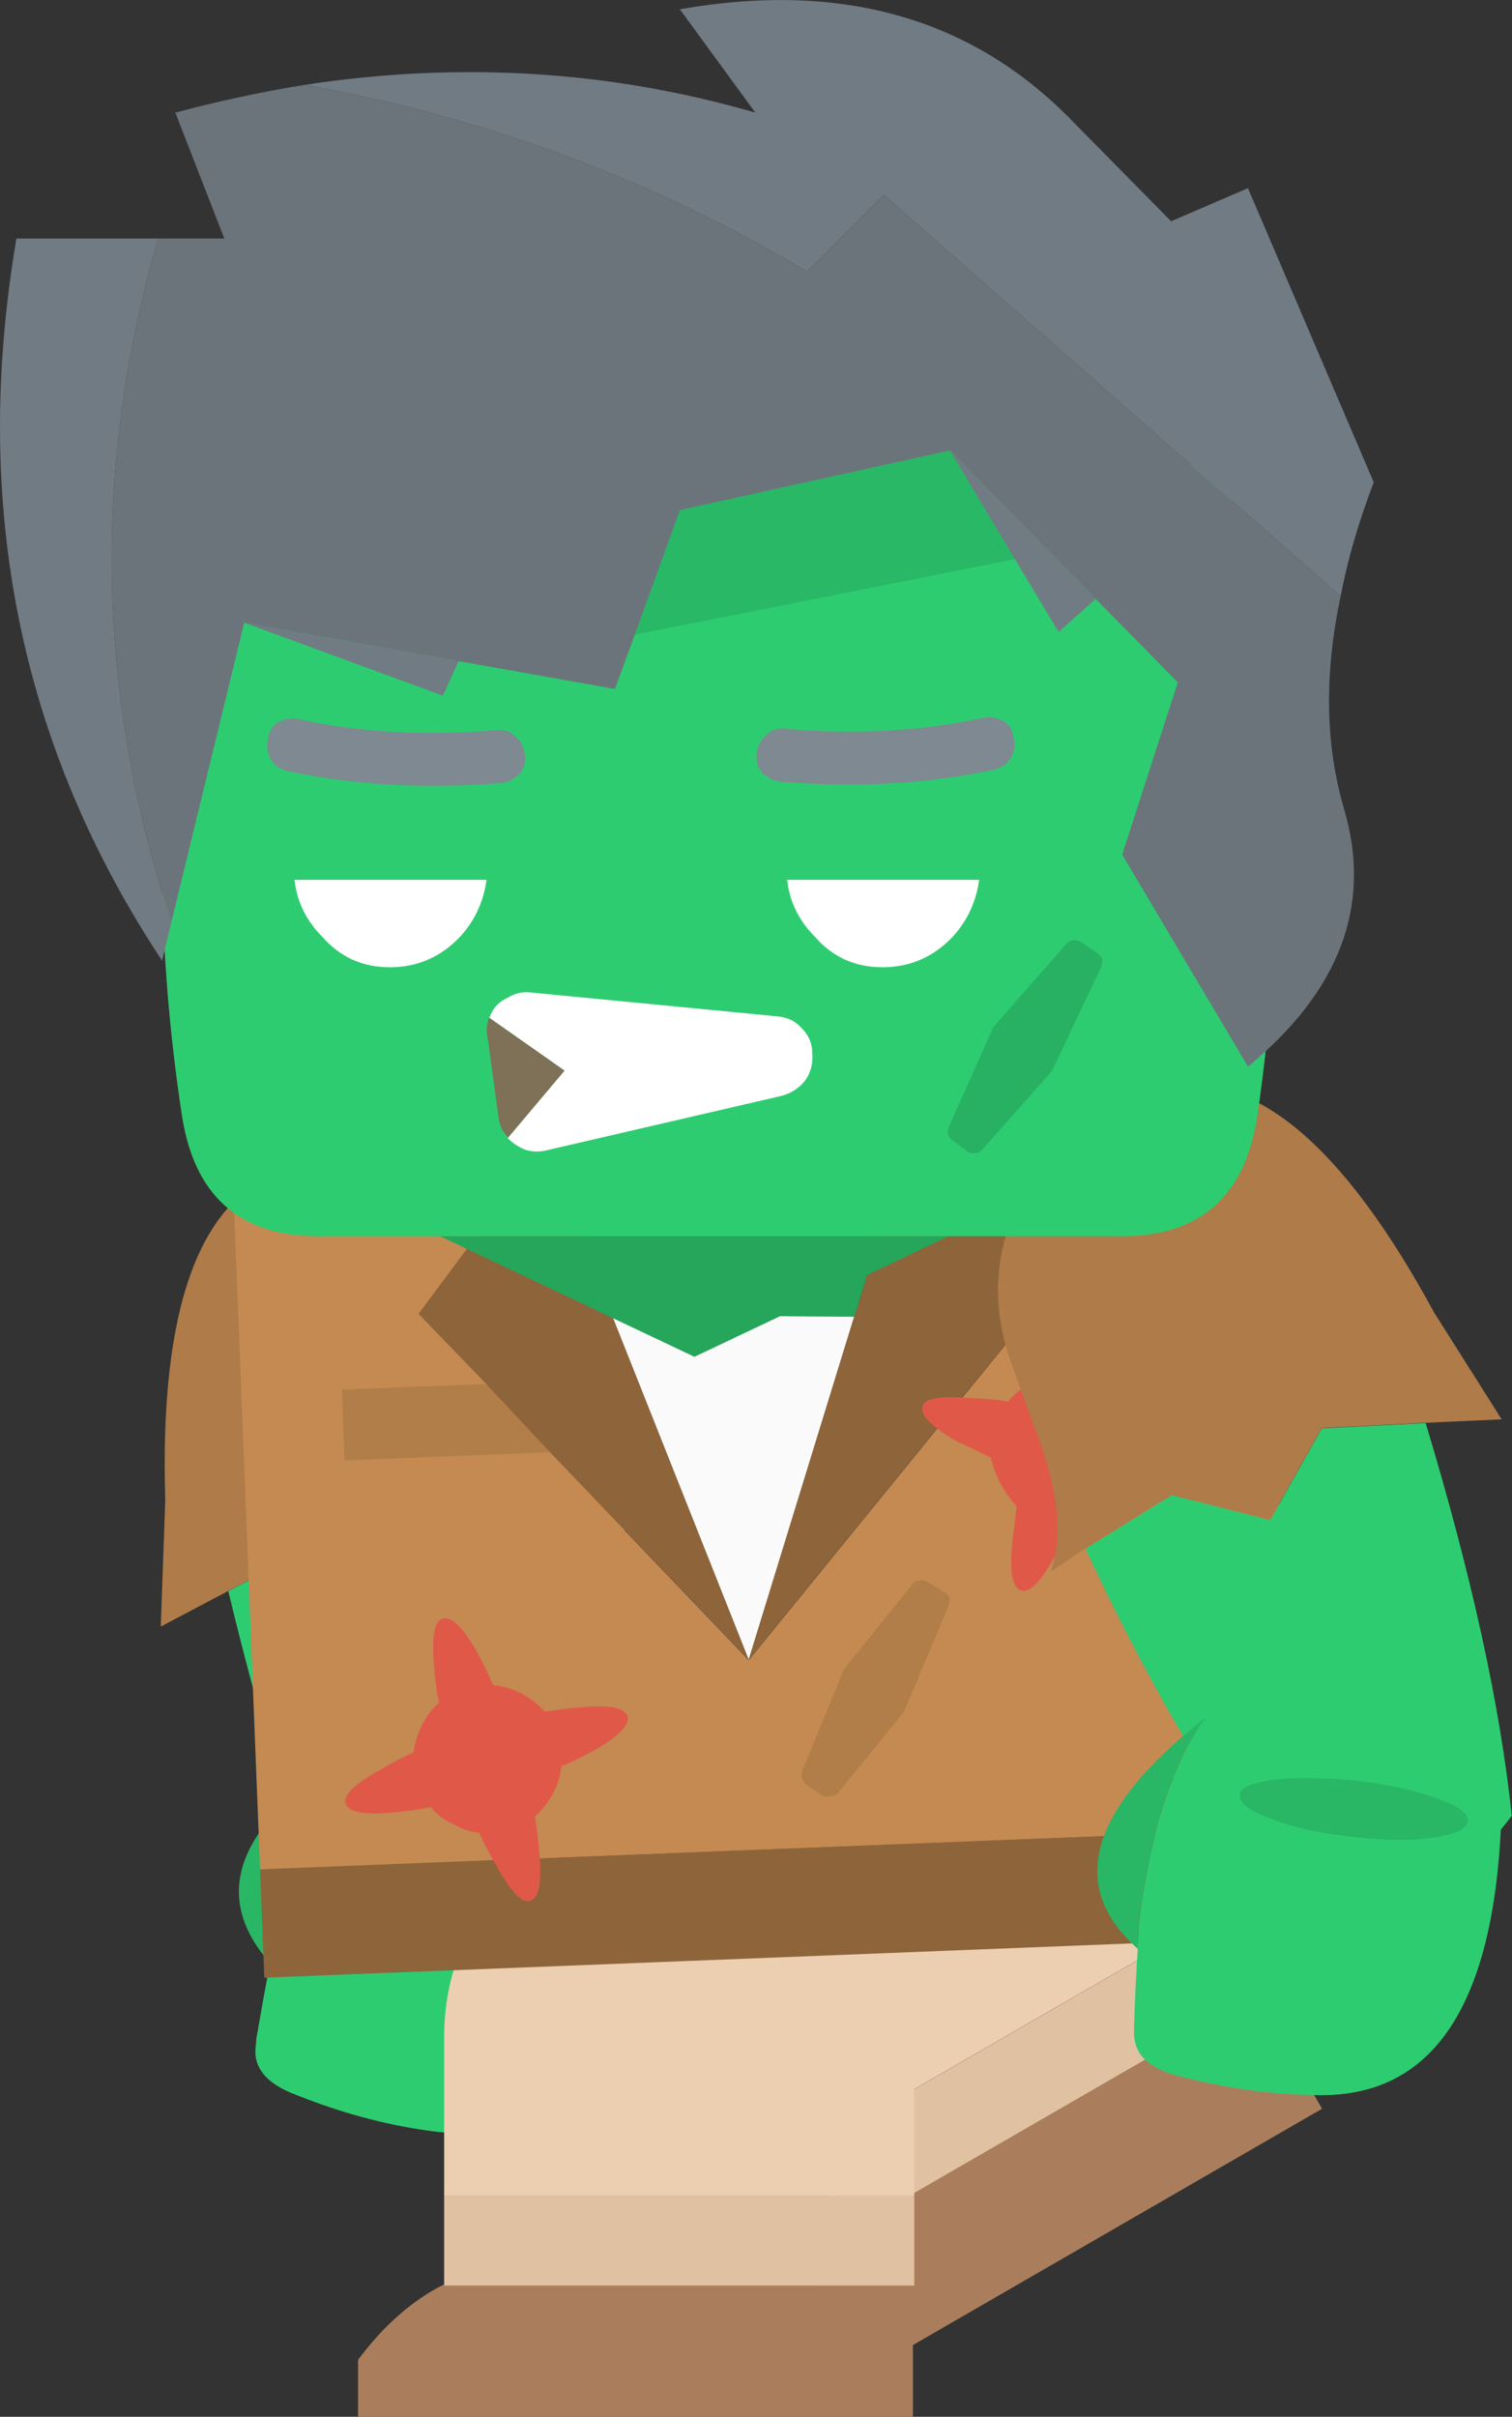 <?xml version="1.0" encoding="UTF-8"?><svg id="Calque_2" xmlns="http://www.w3.org/2000/svg" viewBox="0 0 57.09 91.2"><rect x="0" y="0" width="57.09" height="91.2" fill="#333333" stroke="none"/><g id="Calque_1-2"><g id="legLeft_FL_FL_FL_FL_FL_FL_FL"><g id="Symbol_11_0_Layer0_0_FILL"><path d="M47.49,75.27l-1.7-2.94-15.37,8.88,1.67,2.9.03.04,15.33-8.85.04-.03Z" fill="#e0c1a2"/><path d="M49.92,79.58l-2.47-4.29-15.33,8.85-.03-.04c-.74,1.12-1.2,2.48-1.39,4.09l1.07,1.86,18.14-10.47Z" fill="#aa7e5c"/><path d="M30.8,64.06l-.04.03c-2.14,1.23-3.52,3-4.16,5.29-.65,2.34-.37,4.56.85,6.67l2.98,5.15,15.37-8.88-2.98-5.15c-1.22-2.11-2.99-3.47-5.31-4.09-2.33-.58-4.57-.25-6.71.98Z" fill="#eccfb1"/></g></g><g id="armRight_FL_FL_FL_FL_FL_FL_FL_FL_FL"><g id="Symbol_8_0_Layer0_0_FILL"><path d="M11.84,43.85l-.05.02c-.4.08-.77.18-1.11.31-3.18,1.1-4.66,5.24-4.44,12.43l-.17,4.77,2.54-1.34,3.49-1.8,3.44,2.01,2.72-2.69,3.83.1,1.59.09c-.92-.77-1.59-2.08-2.03-3.94l-.67-3.6c-.38-2.14-1.47-3.84-3.28-5.12-1.79-1.25-3.75-1.66-5.87-1.25Z" fill="#af7b48"/><path d="M22.1,57.66l-3.83-.1-2.72,2.69-3.44-2.01-3.49,1.8c1.4,5.85,2.96,10.66,4.66,14.43,2.59,1.09,5.38,1.37,8.39.83.91-5.1,1.05-10.99.43-17.65Z" fill="#2ecc71"/></g></g><g id="handRight_FL_FL_FL_FL_FL_FL_FL_FL_FL"><g id="Symbol_9_0_Layer0_0_FILL"><path d="M10.31,73.3c.86-3.4,2.04-5.92,3.51-7.54l9.86,1.57c.82.12,1.18.55,1.09,1.3l-.09.56c-.98,8.21-3.83,11.94-8.52,11.21-1.67-.23-3.34-.69-5.01-1.36-1.11-.42-1.61-1.04-1.49-1.86l.02-.25c.17-.99.34-1.94.52-2.87v.05s.12-.82.12-.82M23.18,70.85c0-.3-.4-.65-1.21-1.03-.78-.39-1.75-.73-2.92-1.01-1.2-.25-2.2-.38-3.01-.4-.87.02-1.31.16-1.31.43-.04.31.33.65,1.11,1.04.78.42,1.77.78,2.97,1.06,1.17.28,2.17.42,3.01.4.87-.02,1.32-.18,1.36-.49Z" fill="#2ecc71"/><path d="M21.97,69.81c.81.39,1.21.73,1.21,1.03-.04.31-.49.47-1.36.49-.84.02-1.84-.12-3.01-.4-1.2-.28-2.19-.63-2.97-1.06-.78-.39-1.15-.74-1.11-1.04,0-.27.44-.41,1.31-.43.81.02,1.81.15,3.01.4,1.17.28,2.14.62,2.92,1.01M10.18,74.06c-2.35-2.68-1.13-5.45,3.64-8.31-1.48,1.62-2.65,4.14-3.51,7.54l-.12.82v-.05Z" fill="#29b665"/></g></g><g id="legRight_FL_FL_FL_FL_FL_FL_FL"><g id="Symbol_11_0_Layer0_0_FILL-2"><path d="M34.52,86.25v-3.4h-17.75v3.4h17.75Z" fill="#e0c1a2"/><path d="M34.47,91.2v-4.95h-17.7v-.05c-1.2.6-2.28,1.55-3.25,2.85v2.15h20.95Z" fill="#aa7e5c"/><path d="M25.67,68.2h-.05c-2.47,0-4.55.83-6.25,2.5-1.73,1.7-2.6,3.77-2.6,6.2v5.95h17.75v-5.95c0-2.43-.85-4.5-2.55-6.2-1.73-1.67-3.83-2.5-6.3-2.5Z" fill="#eccfb1"/></g></g><g id="body_FL_FL_FL_FL_FL_FL_FL"><g id="Symbol_10_0_Layer0_0_FILL"><path d="M28.27,62.65l-5.17-13.01,9.16.04-3.99,12.97Z" fill="#fafafa"/><path d="M20.55,43.19l2.56,6.45,5.17,13.01-7.52-7.86-2.4-2.56-2.56-2.65,4.75-6.39M32.26,49.68l2.17-7.04,5.24,6-11.41,14.01,3.99-12.97M48.79,68.99l.16,4.1-38.97,1.54-.16-4.1,38.97-1.54Z" fill="#8e643a"/><path d="M23.1,49.64l-2.56-6.45,13.89-.55-2.17,7.04-9.16-.04Z" fill="#25a65b"/><path d="M20.75,54.79l7.52,7.86,11.41-14.01-5.24-6,13.29-.52,1.06,26.88-38.97,1.54-1.06-26.88,11.79-.47-4.75,6.39,2.56,2.65-5.45.21.1,2.65,7.74-.31Z" fill="#c48a51"/><path d="M12.91,52.45l5.45-.21,2.4,2.56-7.74.31-.1-2.65Z" fill="#b17d49"/></g><g id="Symbol_10_0_Layer0_1_FILL"><path d="M18.02,62.36c.21.38.41.79.6,1.23.37.04.73.14,1.08.32.34.19.63.41.87.68.46-.07.91-.13,1.34-.16,1.09-.1,1.68.01,1.78.32.1.33-.32.77-1.27,1.31-.38.21-.79.41-1.23.6-.03.35-.13.69-.31,1.01-.19.35-.41.64-.68.87.07.48.13.93.16,1.34.11,1.13,0,1.75-.34,1.85-.31.1-.74-.35-1.29-1.35-.22-.36-.43-.76-.64-1.22-.33-.03-.65-.14-.97-.32-.34-.16-.62-.37-.86-.65-.49.1-.94.17-1.36.2-1.13.11-1.75,0-1.85-.34-.1-.31.35-.74,1.35-1.29.36-.22.77-.43,1.22-.64.04-.36.15-.71.33-1.05.17-.32.37-.59.62-.81-.09-.49-.15-.96-.18-1.4-.1-1.09.01-1.68.32-1.78.33-.1.77.32,1.31,1.27Z" fill="#e05848"/></g><g id="Symbol_10_0_Layer0_2_FILL"><path d="M41.91,52.5c.32.24.57.53.75.88.18.35.27.7.29,1.06.48.18.89.37,1.23.58.95.55,1.39.98,1.32,1.29-.12.32-.72.44-1.81.35-.4-.05-.85-.11-1.35-.19-.2.27-.46.5-.78.69-.35.18-.72.28-1.13.3-.16.45-.35.84-.56,1.19-.56,1.03-.99,1.48-1.31,1.36-.34-.09-.45-.71-.33-1.85.05-.4.1-.84.16-1.31-.23-.26-.43-.54-.6-.84-.18-.35-.31-.68-.38-1-.44-.23-.87-.44-1.27-.61-.98-.57-1.41-1.01-1.3-1.33.07-.31.67-.41,1.78-.31.46.01.95.05,1.45.13.2-.27.48-.49.82-.67.32-.2.63-.3.95-.3.22-.49.43-.93.63-1.31.55-.95.99-1.39,1.33-1.3.32.12.42.71.31,1.78-.02.42-.09.88-.21,1.4Z" fill="#e05848"/></g><g id="Symbol_10_0_Layer0_3_FILL"><path d="M30.3,67.12c-.04-.1-.04-.2-.01-.3l1.55-3.76s.01-.07.05-.1l2.58-3.2c.03-.07.11-.1.25-.11.1-.04.2-.02.3.04l.67.42c.07.03.12.1.16.19,0,.1,0,.2-.04.3l-1.65,3.92s-.05.07-.05.1l-2.48,3.05c-.06.07-.16.11-.3.11-.1.04-.2.02-.3-.04l-.57-.38c-.07-.06-.12-.15-.16-.24Z" fill="#b17d49"/></g></g><g id="armLeft_FL_FL_FL_FL_FL_FL_FL_FL"><g id="Symbol_8_0_Layer0_0_FILL-2"><path d="M42.88,41.34h.05c.38-.14.76-.24,1.12-.3,3.3-.66,6.67,2.17,10.1,8.49l2.55,4.03-2.87.13-3.92.2-1.95,3.47-3.71-.95-3.26,2.02-1.32.88c.41-1.13.33-2.6-.24-4.42l-1.24-3.44c-.75-2.04-.67-4.06.25-6.07.92-1.98,2.4-3.33,4.44-4.04Z" fill="#af7b48"/><path d="M40.99,58.44l3.26-2.02,3.71.95,1.95-3.47,3.92-.2c1.74,5.76,2.82,10.69,3.25,14.82-1.68,2.24-3.96,3.89-6.82,4.95-3.36-3.95-6.45-8.95-9.27-15.02Z" fill="#2ecc71"/></g></g><g id="handLeft_FL_FL_FL_FL_FL_FL_FL_FL"><g id="Symbol_9_0_Layer0_0_FILL-2"><path d="M42.98,72.75c.42-3.49,1.27-6.13,2.53-7.92l9.98.31c.82.01,1.24.4,1.24,1.15l-.02.57c.07,8.26-2.27,12.33-7.03,12.2-1.68-.02-3.4-.26-5.14-.71-1.16-.28-1.73-.83-1.72-1.65v-.25c.03-1,.08-1.97.14-2.91v.05s.03-.82.03-.82M55.43,68.69c-.04-.3-.48-.59-1.33-.87-.82-.29-1.83-.5-3.02-.63-1.22-.09-2.23-.1-3.03-.02-.86.13-1.28.33-1.25.6,0,.31.41.61,1.23.89.83.32,1.85.55,3.08.67,1.19.13,2.2.14,3.03.02.86-.13,1.29-.35,1.28-.66Z" fill="#2ecc71"/><path d="M54.1,67.81c.85.28,1.3.57,1.33.87,0,.31-.43.53-1.28.66-.83.12-1.84.12-3.03-.02-1.23-.13-2.25-.35-3.08-.67-.82-.29-1.23-.59-1.23-.89-.03-.27.39-.47,1.25-.6.8-.08,1.81-.08,3.03.02,1.19.13,2.2.35,3.02.63M42.95,73.53c-2.67-2.36-1.82-5.26,2.55-8.7-1.26,1.8-2.1,4.44-2.53,7.92v.82s-.03-.05-.03-.05Z" fill="#29b665"/></g></g><g id="head_FL_FL_FL_FL"><g id="Symbol_12_0_Layer0_0_FILL"><path d="M35.82,46.65l-9.6,4.55-9.6-4.55h19.2Z" fill="#25a65b"/><path d="M6.92,21.45c.43-2.97,2.13-4.45,5.1-4.45h30.35c2.93,0,4.63,1.52,5.1,4.55,1,6.87,1,13.73,0,20.6-.47,3-2.17,4.5-5.1,4.5H12.02c-2.97,0-4.68-1.52-5.15-4.55-1.03-6.73-1.02-13.62.05-20.65Z" fill="#2ecc71"/></g><g id="Symbol_12_0_Layer0_1_FILL"><path d="M33.32,36.5c-1.03,0-1.88-.38-2.55-1.15-.61-.61-.96-1.33-1.05-2.15h7.25c-.11.82-.44,1.54-1,2.15-.73.77-1.62,1.15-2.65,1.15M14.72,36.5c-1.03,0-1.88-.38-2.55-1.15-.61-.61-.96-1.33-1.05-2.15h7.25c-.11.82-.44,1.54-1,2.15-.73.77-1.62,1.15-2.65,1.15Z" fill="#fff"/><path d="M28.57,28.45c.03-.3.15-.53.35-.7.2-.2.43-.28.7-.25,2.63.23,5.12.1,7.45-.4.3-.07.57-.03.8.1.23.13.37.35.4.65.07.27.03.52-.1.75s-.35.38-.65.45c-2.5.53-5.18.68-8.05.45-.27-.03-.5-.15-.7-.35-.17-.2-.23-.43-.2-.7M10.52,27.25c.23-.13.5-.17.8-.1,2.33.5,4.82.63,7.45.4.27-.03.5.05.7.25.2.17.32.4.35.7.03.27-.03.5-.2.7-.2.2-.43.32-.7.35-2.87.23-5.55.08-8.05-.45-.3-.07-.52-.22-.65-.45-.13-.23-.17-.48-.1-.75.03-.3.17-.52.4-.65Z" fill="#7e8991"/></g><g id="Symbol_12_0_Layer0_1_MEMBER_0_FILL"><path d="M18.42,39.2c-.07-.27-.05-.53.05-.8l2.85,2-2.15,2.55v-.05c-.2-.2-.32-.45-.35-.75l-.4-2.95Z" fill="#7f7058"/><path d="M30.27,38.8c.27.27.4.58.4.95.03.37-.05.7-.25,1-.23.3-.53.5-.9.6l-8.85,2.05c-.27.07-.53.07-.8,0-.27-.1-.5-.25-.7-.45l2.15-2.55-2.85-2s.05-.07.05-.1c.13-.3.35-.52.65-.65.27-.17.55-.23.85-.2l9.3.9c.4.03.72.18.95.45Z" fill="#fff"/></g><g id="Symbol_12_0_Layer0_2_FILL"><path d="M41.61,36.19c.02.11,0,.21-.03.3l-1.82,3.84s-.04.07-.06.11l-2.6,2.93c-.07.09-.17.14-.28.14-.11.02-.21,0-.3-.06l-.55-.41c-.07-.06-.13-.13-.17-.22-.02-.11,0-.21.03-.3l1.66-3.73s.04-.05.06-.08l2.71-3.09c.06-.07.14-.12.25-.14.11-.02.21,0,.3.06l.64.44c.07.06.13.13.17.22Z" fill="#28b162"/></g><g id="Symbol_12_0_Layer0_3_FILL"><path d="M38.32,21.1l-2.45-4.1,5.5,5.6-1.4,1.25-1.65-2.75M9.22,23.5h0l8.1,1.45-.6,1.3-7.5-2.75M6.47,34.8l-.35,1.45C.74,28.13-1.09,19.05.62,9h5.35c-2.49,8.61-2.32,17.21.5,25.8M33.37,7.35l-2.9,2.9c-5.76-3.45-12.08-5.8-18.95-7.05,5.84-.89,11.51-.54,17,1.05l-2.85-3.9c6.15-1.08,11.11.35,14.9,4.3l3.65,3.7,2.9-1.25,4.75,11.1c-.57,1.49-.99,2.92-1.25,4.3l-17.25-15.15Z" fill="#717b83"/><polygon points="23.97 23.95 25.67 19.25 35.87 17 38.32 21.1 23.97 23.95" opacity=".1"/><path d="M5.97,9h2.5l-1.85-4.75c1.65-.44,3.28-.79,4.9-1.05,6.87,1.25,13.19,3.6,18.95,7.05l2.9-2.9,17.25,15.15c-.63,2.96-.58,5.66.15,8.1,1.03,3.58-.19,6.8-3.65,9.65l-4.75-8,2.1-6.5-3.1-3.15-5.5-5.6-10.2,2.25-1.7,4.7-.75,2.05-5.9-1.05-8.1-1.45h0l-2.75,11.3c-2.82-8.59-2.99-17.19-.5-25.8Z" fill="#6b747b"/></g></g></g></svg>